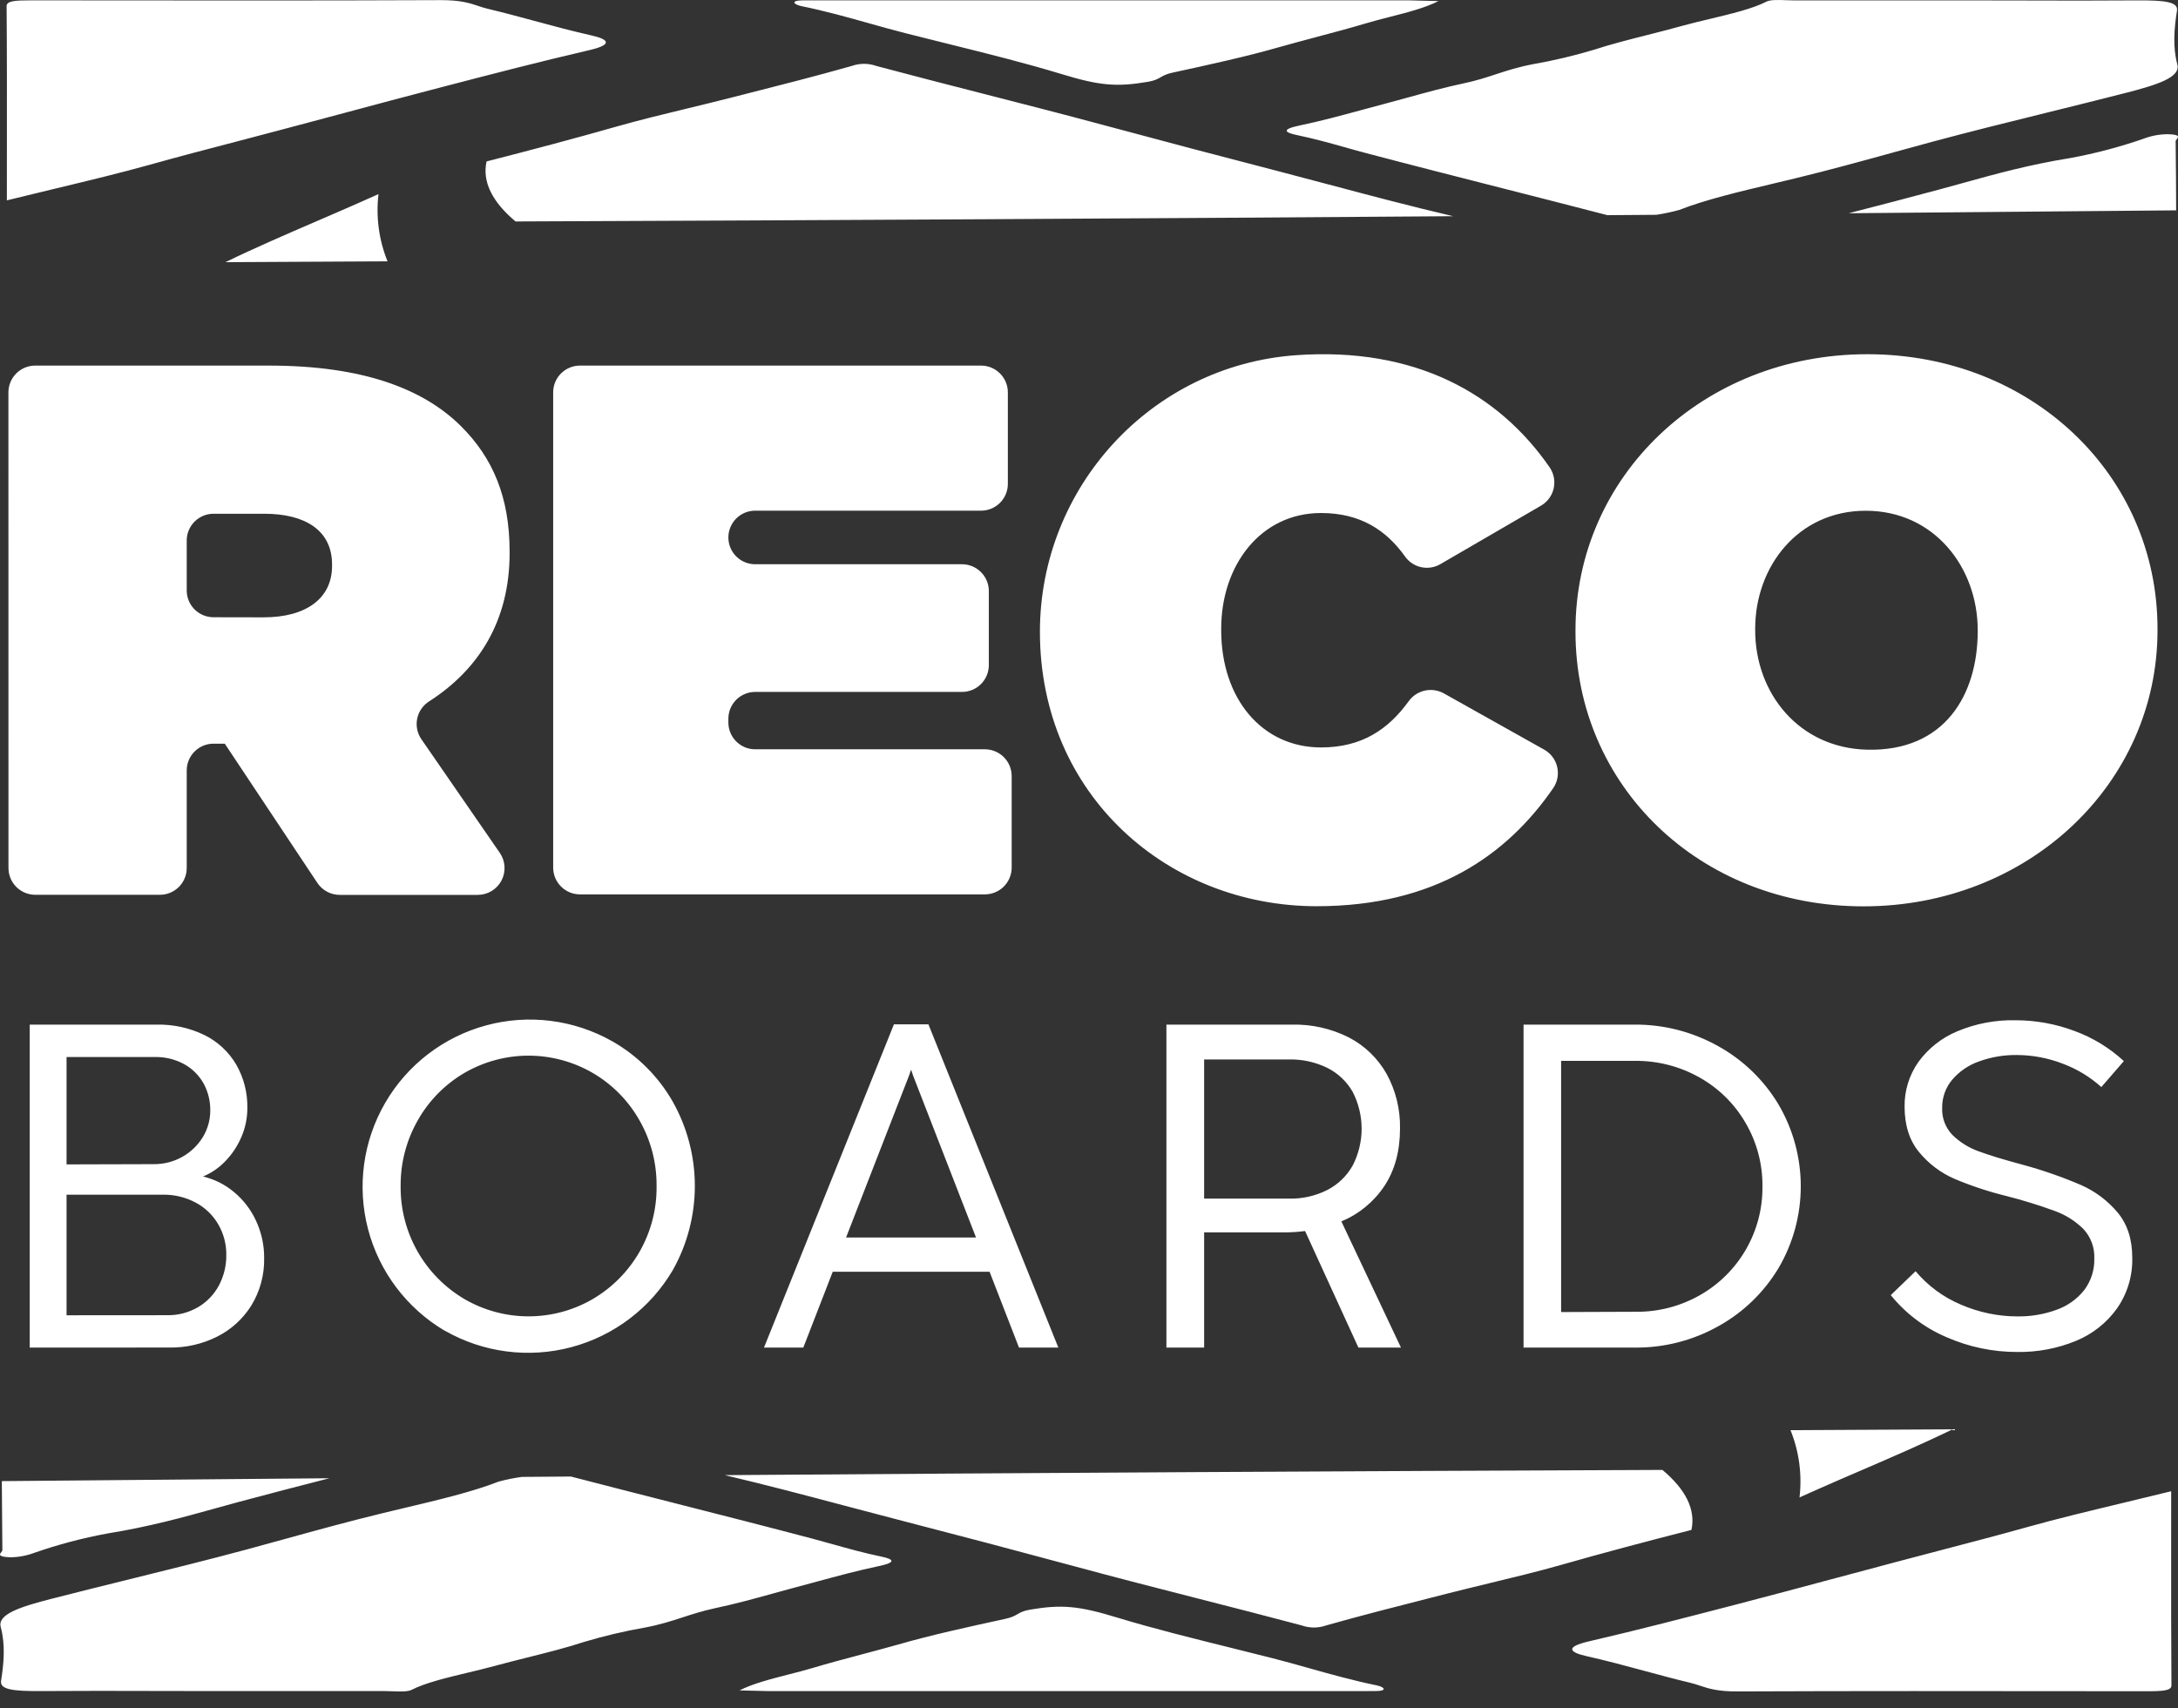 <svg width="116" height="91" viewBox="0 0 116 91" fill="none" xmlns="http://www.w3.org/2000/svg">
<rect x="0" y="0" width="116" height="91" fill="#333333" stroke="none"/>
<path id="Reco" fill-rule="evenodd" clip-rule="evenodd" d="M89.441 11.183C90.816 10.642 92.644 10.208 94.433 9.784L94.433 9.783C94.822 9.691 95.208 9.6 95.588 9.507C97.425 9.062 99.15 8.586 100.865 8.114L100.865 8.114L100.865 8.114L100.865 8.113C101.533 7.929 102.199 7.746 102.871 7.564C104.885 7.021 106.984 6.502 109.084 5.984L109.084 5.984C110.466 5.642 111.848 5.301 113.206 4.952C114.91 4.515 116.147 4.119 115.965 3.436C115.711 2.485 115.797 1.525 115.945 0.569C116.018 0.105 115.34 0.008 113.752 0.021C111.755 0.037 109.756 0.032 107.756 0.026C106.756 0.024 105.756 0.021 104.757 0.021H95.536C95.411 0.021 95.273 0.016 95.133 0.011C94.722 -0.004 94.289 -0.02 94.085 0.085C93.353 0.462 92.21 0.735 91.064 1.009L91.064 1.009C90.581 1.124 90.099 1.239 89.646 1.363C89.038 1.533 88.397 1.696 87.76 1.858L87.76 1.858C86.754 2.113 85.758 2.366 84.913 2.645C83.843 2.967 82.755 3.225 81.655 3.418C80.844 3.572 80.254 3.765 79.667 3.958C79.146 4.129 78.627 4.299 77.958 4.44C76.93 4.658 75.985 4.918 75.041 5.179C74.614 5.297 74.186 5.415 73.751 5.529C73.319 5.641 72.894 5.757 72.47 5.873L72.47 5.873C71.418 6.159 70.365 6.445 69.189 6.692C68.22 6.895 68.451 7.067 69.055 7.191C69.995 7.388 70.801 7.614 71.607 7.84C71.988 7.948 72.37 8.055 72.765 8.158C75.172 8.794 77.624 9.418 80.076 10.043C81.926 10.515 83.777 10.986 85.611 11.463L88.216 11.443C88.629 11.381 89.038 11.294 89.441 11.183ZM83.91 33.573V33.654C83.91 41.832 90.487 48.284 99.251 48.284C108.015 48.284 114.909 41.759 114.909 33.58V33.5C114.909 25.316 108.211 18.87 99.451 18.87C90.69 18.87 83.91 25.396 83.91 33.573ZM105.333 33.573V33.654C105.322 37.002 103.588 40.037 99.445 39.939C95.8 39.85 93.481 36.917 93.481 33.573V33.493C93.481 30.19 95.757 27.209 99.368 27.209C103.014 27.209 105.333 30.23 105.333 33.573ZM55.386 33.654C55.386 25.973 61.304 19.475 69.021 18.923C75.385 18.468 79.824 20.982 82.524 24.883C82.638 25.045 82.717 25.229 82.756 25.424C82.795 25.618 82.793 25.819 82.75 26.012C82.708 26.206 82.625 26.389 82.507 26.549C82.39 26.709 82.241 26.842 82.069 26.941L76.716 30.053C76.413 30.23 76.055 30.289 75.711 30.219C75.368 30.149 75.061 29.954 74.852 29.673C73.842 28.246 72.457 27.33 70.356 27.33C67.144 27.33 65.041 30.11 65.041 33.493V33.573C65.041 37.24 67.231 39.818 70.356 39.818C72.536 39.818 73.936 38.856 75.018 37.368C75.222 37.078 75.526 36.873 75.873 36.793C76.218 36.713 76.582 36.764 76.893 36.935L82.231 39.928C82.406 40.024 82.558 40.155 82.679 40.313C82.8 40.471 82.887 40.653 82.933 40.847C82.98 41.04 82.985 41.241 82.95 41.437C82.914 41.633 82.837 41.819 82.725 41.984C80.269 45.552 76.424 48.277 70.124 48.277C62.243 48.277 55.386 42.396 55.386 33.654ZM52.251 19.476H30.889C30.514 19.476 30.154 19.623 29.887 19.887C29.619 20.15 29.467 20.508 29.462 20.884V46.219C29.462 46.597 29.612 46.96 29.88 47.228C30.147 47.496 30.51 47.646 30.889 47.646H52.454C52.833 47.646 53.196 47.496 53.464 47.228C53.731 46.96 53.882 46.597 53.882 46.219V41.344C53.882 40.966 53.731 40.603 53.464 40.335C53.196 40.068 52.833 39.917 52.454 39.917H40.22C39.842 39.917 39.479 39.767 39.211 39.499C38.943 39.231 38.793 38.868 38.793 38.49V38.288C38.793 37.91 38.943 37.547 39.211 37.279C39.479 37.011 39.842 36.861 40.22 36.861H51.237C51.616 36.861 51.979 36.71 52.247 36.443C52.514 36.175 52.665 35.812 52.665 35.434V31.487C52.665 31.108 52.514 30.745 52.247 30.478C51.979 30.21 51.616 30.059 51.237 30.059H40.22C39.842 30.059 39.479 29.909 39.211 29.642C38.943 29.374 38.793 29.011 38.793 28.632C38.793 28.254 38.943 27.891 39.211 27.623C39.479 27.355 39.842 27.205 40.22 27.205H52.251C52.63 27.205 52.992 27.055 53.26 26.787C53.528 26.519 53.678 26.156 53.678 25.777V20.903C53.678 20.525 53.528 20.162 53.26 19.894C52.992 19.626 52.63 19.476 52.251 19.476ZM0.448 20.904C0.448 20.525 0.598 20.162 0.866 19.894C1.133 19.627 1.497 19.476 1.875 19.476H14.322C19.353 19.476 22.557 20.725 24.547 22.698C26.25 24.392 27.142 26.486 27.142 29.386V29.466C27.142 33.034 25.528 35.648 22.86 37.361C22.697 37.463 22.556 37.597 22.446 37.756C22.336 37.914 22.259 38.093 22.22 38.282C22.181 38.47 22.181 38.665 22.219 38.854C22.258 39.043 22.334 39.222 22.443 39.38L26.618 45.432C26.767 45.647 26.854 45.898 26.87 46.158C26.886 46.419 26.83 46.679 26.709 46.91C26.587 47.141 26.405 47.334 26.181 47.469C25.958 47.603 25.701 47.674 25.44 47.673H18.093C17.858 47.673 17.625 47.615 17.418 47.504C17.21 47.392 17.033 47.231 16.903 47.035L11.972 39.618H11.372C10.994 39.618 10.631 39.768 10.363 40.036C10.095 40.303 9.945 40.667 9.945 41.045V46.241C9.945 46.619 9.794 46.982 9.527 47.25C9.259 47.518 8.896 47.668 8.518 47.668H1.879C1.5 47.668 1.137 47.518 0.869 47.25C0.602 46.982 0.451 46.619 0.451 46.241L0.448 20.904ZM14.034 32.888C16.305 32.888 17.685 31.882 17.685 30.149V30.069C17.685 28.256 16.257 27.369 14.075 27.369H11.372C10.994 27.369 10.631 27.52 10.363 27.788C10.095 28.055 9.945 28.418 9.945 28.797V31.455C9.945 31.834 10.095 32.197 10.363 32.465C10.631 32.732 10.994 32.883 11.372 32.883L14.034 32.888ZM21.53 80.336C23.331 79.909 25.176 79.472 26.561 78.928C26.968 78.819 27.382 78.735 27.799 78.679L30.406 78.659C32.282 79.148 34.18 79.631 36.077 80.114L36.078 80.115C38.481 80.727 40.883 81.338 43.243 81.962C43.627 82.063 43.997 82.167 44.367 82.271C45.184 82.5 46 82.73 46.954 82.928C47.559 83.055 47.789 83.225 46.819 83.428C45.648 83.675 44.598 83.961 43.549 84.246L43.548 84.246L43.548 84.246L43.547 84.247L43.547 84.247L43.546 84.247L43.546 84.247L43.545 84.247L43.545 84.247L43.544 84.248L43.544 84.248L43.543 84.248L43.543 84.248L43.542 84.248L43.542 84.248L43.541 84.248C43.115 84.364 42.69 84.48 42.256 84.593C41.895 84.69 41.54 84.788 41.185 84.886L41.185 84.886L41.185 84.886L41.185 84.886L41.185 84.887L41.184 84.887L41.184 84.887C40.167 85.168 39.158 85.447 38.051 85.681C37.391 85.825 36.876 85.993 36.362 86.16L36.362 86.16C35.768 86.354 35.174 86.548 34.354 86.704C33.252 86.896 32.161 87.154 31.089 87.476C30.207 87.769 29.151 88.034 28.092 88.299C27.505 88.447 26.916 88.594 26.356 88.747C25.9 88.872 25.412 88.988 24.925 89.105L24.925 89.105C23.784 89.378 22.646 89.651 21.917 90.026C21.714 90.13 21.283 90.114 20.875 90.099C20.733 90.094 20.594 90.088 20.468 90.088H11.246C10.246 90.088 9.246 90.086 8.246 90.083H8.244H8.243H8.243H8.243H8.243H8.243H8.242H8.242H8.242H8.242H8.242H8.241H8.241H8.241C6.243 90.078 4.245 90.073 2.25 90.088C0.664 90.103 -0.014 90.004 0.057 89.541C0.207 88.586 0.293 87.626 0.038 86.674C-0.144 85.992 1.092 85.594 2.796 85.159C4.152 84.811 5.534 84.469 6.915 84.128C9.016 83.609 11.117 83.09 13.132 82.547C13.822 82.36 14.507 82.171 15.194 81.982L15.195 81.981L15.196 81.981L15.196 81.981L15.196 81.981L15.196 81.981L15.197 81.981L15.197 81.981L15.197 81.981C16.893 81.513 18.598 81.043 20.415 80.602C20.782 80.513 21.155 80.425 21.53 80.336ZM113.057 80.068L113.057 80.068L113.066 80.066C113.894 79.867 114.75 79.662 115.637 79.443C115.637 80.292 115.636 81.132 115.635 81.966V81.972V81.978V81.984V81.99V81.996V82.002V82.008C115.633 84.642 115.631 87.21 115.651 89.786C115.655 90.062 115.221 90.098 114.329 90.098L111.323 90.095C105.058 90.088 98.792 90.081 92.528 90.107C91.471 90.112 90.976 89.947 90.53 89.798C90.369 89.744 90.215 89.693 90.043 89.652C89.187 89.447 88.381 89.229 87.574 89.011L87.574 89.01C86.577 88.741 85.579 88.471 84.485 88.225C83.561 88.016 83.365 87.736 84.614 87.443C87.299 86.82 89.842 86.159 92.384 85.498L92.642 85.431C94.281 85.005 95.894 84.572 97.508 84.139L97.511 84.139C98.647 83.834 99.783 83.529 100.928 83.227C101.795 82.995 102.668 82.767 103.54 82.539L103.54 82.539C105.045 82.145 106.544 81.753 107.999 81.345C109.552 80.91 111.234 80.506 113.057 80.068ZM1.584 71.79V54.584H8.324C9.212 54.563 10.091 54.754 10.89 55.14C11.594 55.488 12.181 56.033 12.579 56.709C12.984 57.414 13.189 58.215 13.174 59.028C13.175 59.554 13.069 60.075 12.861 60.559C12.659 61.038 12.371 61.476 12.01 61.851C11.673 62.208 11.264 62.489 10.81 62.677C11.419 62.818 11.985 63.102 12.464 63.505C12.966 63.922 13.367 64.447 13.639 65.041C13.926 65.658 14.072 66.332 14.068 67.012C14.088 67.908 13.851 68.791 13.382 69.555C12.936 70.266 12.302 70.841 11.55 71.214C10.774 71.6 9.919 71.797 9.052 71.788L1.584 71.79ZM8.21 62.018C8.727 62.02 9.236 61.89 9.688 61.641C10.141 61.391 10.522 61.029 10.795 60.591C11.059 60.162 11.199 59.668 11.199 59.164C11.206 58.659 11.083 58.161 10.842 57.718C10.6 57.286 10.242 56.93 9.809 56.691C9.332 56.431 8.796 56.3 8.253 56.311H3.545V62.031L8.21 62.018ZM8.924 70.065C9.487 70.072 10.041 69.928 10.53 69.647C11.002 69.375 11.39 68.976 11.65 68.497C11.923 67.989 12.062 67.419 12.053 66.843C12.058 66.28 11.912 65.725 11.632 65.237C11.35 64.746 10.936 64.343 10.437 64.074C9.896 63.782 9.289 63.634 8.674 63.645H3.545V70.069L8.924 70.065ZM19.601 65.476C20.195 67.749 21.663 69.695 23.684 70.891L23.688 70.888C25.729 72.056 28.148 72.373 30.421 71.77C32.694 71.168 34.638 69.693 35.831 67.667C36.602 66.297 37.007 64.751 37.007 63.178C37.007 61.606 36.602 60.06 35.831 58.689C35.066 57.351 33.958 56.242 32.62 55.478C30.577 54.318 28.159 54.011 25.892 54.625C23.624 55.239 21.691 56.724 20.513 58.756C19.335 60.788 19.007 63.204 19.601 65.476ZM34.077 66.659C33.479 67.715 32.612 68.594 31.565 69.207H31.567C30.53 69.809 29.352 70.126 28.153 70.126C26.954 70.126 25.776 69.809 24.739 69.207C23.694 68.592 22.829 67.713 22.232 66.657C21.635 65.601 21.327 64.407 21.338 63.194C21.326 61.959 21.643 60.744 22.257 59.672C22.847 58.63 23.703 57.762 24.737 57.157C25.774 56.555 26.952 56.238 28.151 56.238C29.35 56.238 30.528 56.555 31.565 57.157C32.602 57.76 33.46 58.629 34.052 59.672C34.666 60.744 34.982 61.96 34.969 63.194C34.983 64.408 34.675 65.603 34.077 66.659ZM56.367 71.79H54.272L52.704 67.749H44.352L42.784 71.79H40.69L47.61 54.571H49.448L56.367 71.79ZM48.419 57.291L45.062 65.924H51.982L48.627 57.291L48.527 56.984L48.419 57.291ZM72.349 71.79H74.615L71.441 65.067C72.378 64.68 73.177 64.021 73.737 63.175C74.289 62.337 74.564 61.319 74.564 60.12C74.585 59.104 74.339 58.101 73.851 57.21C73.384 56.381 72.686 55.707 71.842 55.269C70.907 54.796 69.87 54.561 68.823 54.584H62.123V71.79H64.132V65.654H68.332C68.725 65.656 69.118 65.632 69.508 65.581L72.349 71.79ZM68.65 63.854H64.132V56.441H68.65C69.356 56.425 70.055 56.578 70.689 56.887C71.257 57.17 71.728 57.615 72.043 58.166C72.356 58.773 72.52 59.446 72.52 60.129C72.52 60.812 72.356 61.485 72.043 62.092C71.73 62.65 71.259 63.103 70.689 63.396C70.057 63.713 69.357 63.871 68.65 63.854ZM81.144 71.79V54.584H87.031C88.597 54.569 90.14 54.964 91.506 55.729C92.837 56.465 93.949 57.541 94.728 58.846C95.502 60.166 95.909 61.668 95.909 63.197C95.909 64.727 95.502 66.228 94.728 67.548C93.95 68.848 92.842 69.919 91.517 70.652C90.158 71.414 88.623 71.806 87.065 71.79H81.144ZM87.121 69.882C88.317 69.895 89.497 69.59 90.537 68.998C91.558 68.418 92.406 67.575 92.992 66.556C93.577 65.538 93.88 64.382 93.868 63.207C93.88 62.016 93.568 60.845 92.967 59.817C92.381 58.804 91.533 57.969 90.512 57.398C89.463 56.806 88.275 56.502 87.07 56.516H83.145V69.897L87.121 69.882ZM100.702 68.995C101.493 69.973 102.512 70.743 103.67 71.235C104.859 71.758 106.144 72.027 107.442 72.024C108.51 72.04 109.571 71.84 110.559 71.435C111.441 71.076 112.202 70.474 112.755 69.699C113.305 68.908 113.589 67.962 113.564 66.998C113.564 66.027 113.307 65.229 112.793 64.604C112.262 63.967 111.59 63.462 110.83 63.128C109.834 62.701 108.809 62.343 107.763 62.058C106.725 61.781 105.929 61.537 105.374 61.33C104.856 61.145 104.384 60.85 103.99 60.466C103.805 60.275 103.661 60.049 103.566 59.8C103.471 59.552 103.428 59.287 103.439 59.021C103.431 58.473 103.621 57.94 103.974 57.52C104.358 57.072 104.855 56.734 105.414 56.541C106.053 56.31 106.729 56.196 107.408 56.204C108.244 56.206 109.073 56.361 109.853 56.662C110.614 56.944 111.314 57.368 111.917 57.911L113.116 56.527C112.353 55.823 111.459 55.277 110.484 54.921C109.473 54.541 108.402 54.349 107.323 54.352C106.269 54.331 105.222 54.531 104.25 54.939C103.421 55.282 102.703 55.848 102.174 56.573C101.684 57.27 101.426 58.105 101.438 58.957C101.438 59.945 101.695 60.752 102.209 61.376C102.718 61.996 103.367 62.485 104.102 62.803C104.989 63.176 105.905 63.48 106.839 63.71C107.72 63.932 108.589 64.201 109.442 64.513C110.012 64.718 110.531 65.046 110.961 65.472C111.157 65.682 111.309 65.929 111.409 66.198C111.509 66.468 111.554 66.754 111.542 67.041C111.56 67.647 111.371 68.24 111.007 68.725C110.627 69.204 110.12 69.567 109.544 69.772C108.873 70.018 108.163 70.139 107.449 70.129C106.417 70.128 105.396 69.916 104.448 69.505C103.509 69.112 102.678 68.5 102.024 67.721L100.702 68.995ZM2.914 10.055C2.093 10.252 1.244 10.456 0.366 10.673C0.366 9.808 0.367 8.953 0.367 8.105C0.37 5.469 0.372 2.901 0.352 0.328C0.35 0.051 0.782 0.018 1.674 0.018L4.096 0.02C10.556 0.027 17.016 0.034 23.474 0.007C24.53 0.003 25.026 0.168 25.471 0.317C25.633 0.371 25.787 0.423 25.96 0.464C26.827 0.67 27.643 0.891 28.46 1.112L28.46 1.112L28.46 1.112C29.447 1.379 30.435 1.647 31.517 1.891C32.442 2.1 32.638 2.38 31.389 2.671C28.746 3.284 26.237 3.937 23.732 4.588L23.36 4.685C21.66 5.127 19.987 5.575 18.314 6.024L18.313 6.024C17.236 6.313 16.159 6.601 15.075 6.888C14.232 7.113 13.384 7.335 12.538 7.556L12.538 7.556L12.538 7.556L12.538 7.556C11.008 7.956 9.482 8.354 8.004 8.769C6.442 9.207 4.749 9.614 2.914 10.055L2.914 10.055ZM68.18 9.146C64.998 8.323 61.846 7.491 58.724 6.649C56.67 6.096 54.562 5.556 52.453 5.016C50.516 4.519 48.577 4.022 46.678 3.515C46.252 3.363 45.785 3.363 45.358 3.515C43.505 4.041 41.536 4.542 39.572 5.041L38.858 5.223C38.138 5.407 37.398 5.586 36.659 5.765L36.659 5.765C35.367 6.078 34.074 6.391 32.885 6.729C30.633 7.371 28.296 7.99 25.914 8.6C25.672 9.698 26.237 10.774 27.458 11.798C44.104 11.733 60.75 11.64 77.395 11.518C75.092 10.98 72.925 10.403 70.754 9.826L70.753 9.826L70.753 9.826L70.751 9.826C69.897 9.599 69.043 9.371 68.18 9.146ZM47.82 80.957C51.003 81.779 54.155 82.611 57.276 83.454C59.426 84.039 61.636 84.604 63.844 85.169C65.682 85.639 67.519 86.109 69.321 86.589C69.748 86.741 70.213 86.741 70.64 86.589C72.441 86.078 74.348 85.592 76.255 85.106L76.264 85.104C76.557 85.029 76.849 84.955 77.141 84.88C77.864 84.696 78.607 84.516 79.349 84.337L79.351 84.336L79.351 84.336L79.351 84.336L79.352 84.336C80.64 84.025 81.928 83.713 83.113 83.376C85.364 82.732 87.702 82.113 90.085 81.504C90.326 80.407 89.761 79.329 88.54 78.307C71.894 78.371 55.248 78.464 38.603 78.585C40.805 79.104 42.882 79.654 44.955 80.204L44.955 80.204C45.907 80.456 46.858 80.708 47.82 80.957ZM76.614 0.056C75.922 0.415 74.948 0.664 74.001 0.906C73.562 1.018 73.13 1.128 72.734 1.248C71.89 1.5 70.986 1.74 70.087 1.979L70.087 1.98C69.44 2.152 68.796 2.323 68.181 2.497C66.477 2.989 64.445 3.439 62.448 3.87C62.116 3.943 61.962 4.031 61.814 4.117C61.654 4.208 61.501 4.297 61.14 4.358C59.44 4.647 58.539 4.557 56.501 3.935C54.62 3.362 52.526 2.841 50.432 2.321L50.431 2.321C49.696 2.138 48.961 1.955 48.235 1.771C47.551 1.597 46.901 1.414 46.251 1.231C45.117 0.912 43.983 0.593 42.665 0.322C42.467 0.281 42.298 0.19 42.308 0.126C42.341 0.016 42.656 0.018 42.95 0.02C43.028 0.021 43.104 0.022 43.174 0.02H43.848H75.119C75.272 0.023 75.425 0.028 75.59 0.033C75.877 0.041 76.199 0.05 76.614 0.056ZM115.933 7.418C115.903 7.457 115.874 7.494 115.874 7.525C115.892 8.753 115.897 9.98 115.901 11.206C110.088 11.261 104.274 11.312 98.459 11.36C100.08 10.946 101.686 10.525 103.276 10.098C103.722 9.979 104.162 9.857 104.606 9.733C106.307 9.261 108.051 8.777 110.277 8.417C111.604 8.173 112.911 7.827 114.185 7.383C114.589 7.231 115.017 7.152 115.45 7.149C116.129 7.164 116.025 7.298 115.933 7.418ZM20.158 10.34L19.115 10.805C18.384 11.128 17.645 11.447 16.905 11.766C15.238 12.486 13.57 13.205 12.007 13.967C14.884 13.955 17.762 13.94 20.64 13.922C20.181 12.787 20.016 11.555 20.158 10.34ZM96.433 79.508L96.433 79.508C96.584 79.44 96.734 79.372 96.888 79.305C97.609 78.986 98.339 78.671 99.07 78.356L99.07 78.356C100.746 77.633 102.424 76.91 103.996 76.143C101.118 76.157 98.241 76.173 95.362 76.189C95.82 77.324 95.985 78.556 95.842 79.772C96.043 79.684 96.238 79.596 96.433 79.508L96.433 79.508ZM0.067 82.69L0.067 82.69C-0.025 82.807 -0.128 82.939 0.55 82.961C0.983 82.958 1.411 82.879 1.815 82.728C3.089 82.283 4.396 81.937 5.723 81.693C7.964 81.329 9.718 80.842 11.43 80.366C11.862 80.246 12.29 80.127 12.724 80.01C14.313 79.586 15.919 79.166 17.541 78.751C11.726 78.798 5.911 78.849 0.097 78.904C0.102 80.13 0.112 81.357 0.126 82.583C0.126 82.614 0.097 82.651 0.067 82.69ZM42.015 89.2C41.063 89.444 40.084 89.695 39.386 90.053C39.772 90.061 40.078 90.069 40.35 90.076L40.352 90.076L40.633 90.083L40.735 90.086L40.883 90.089H72.156H72.83C72.903 90.087 72.984 90.088 73.066 90.088H73.066H73.066C73.357 90.09 73.665 90.092 73.695 89.984C73.708 89.92 73.538 89.829 73.339 89.788C72.013 89.514 70.874 89.193 69.736 88.873C69.092 88.691 68.448 88.51 67.77 88.337C67.045 88.153 66.311 87.97 65.578 87.788L65.577 87.788L65.576 87.788L65.575 87.787L65.574 87.787C63.48 87.267 61.386 86.747 59.502 86.173C57.465 85.552 56.562 85.463 54.864 85.75C54.503 85.812 54.35 85.9 54.191 85.992C54.042 86.078 53.888 86.166 53.554 86.239C51.557 86.671 49.525 87.12 47.822 87.613C47.207 87.786 46.565 87.957 45.92 88.129L45.919 88.129L45.919 88.129L45.919 88.129L45.919 88.129C45.02 88.368 44.114 88.609 43.27 88.862C42.877 88.979 42.449 89.089 42.015 89.2Z" fill="white"/>
</svg>
